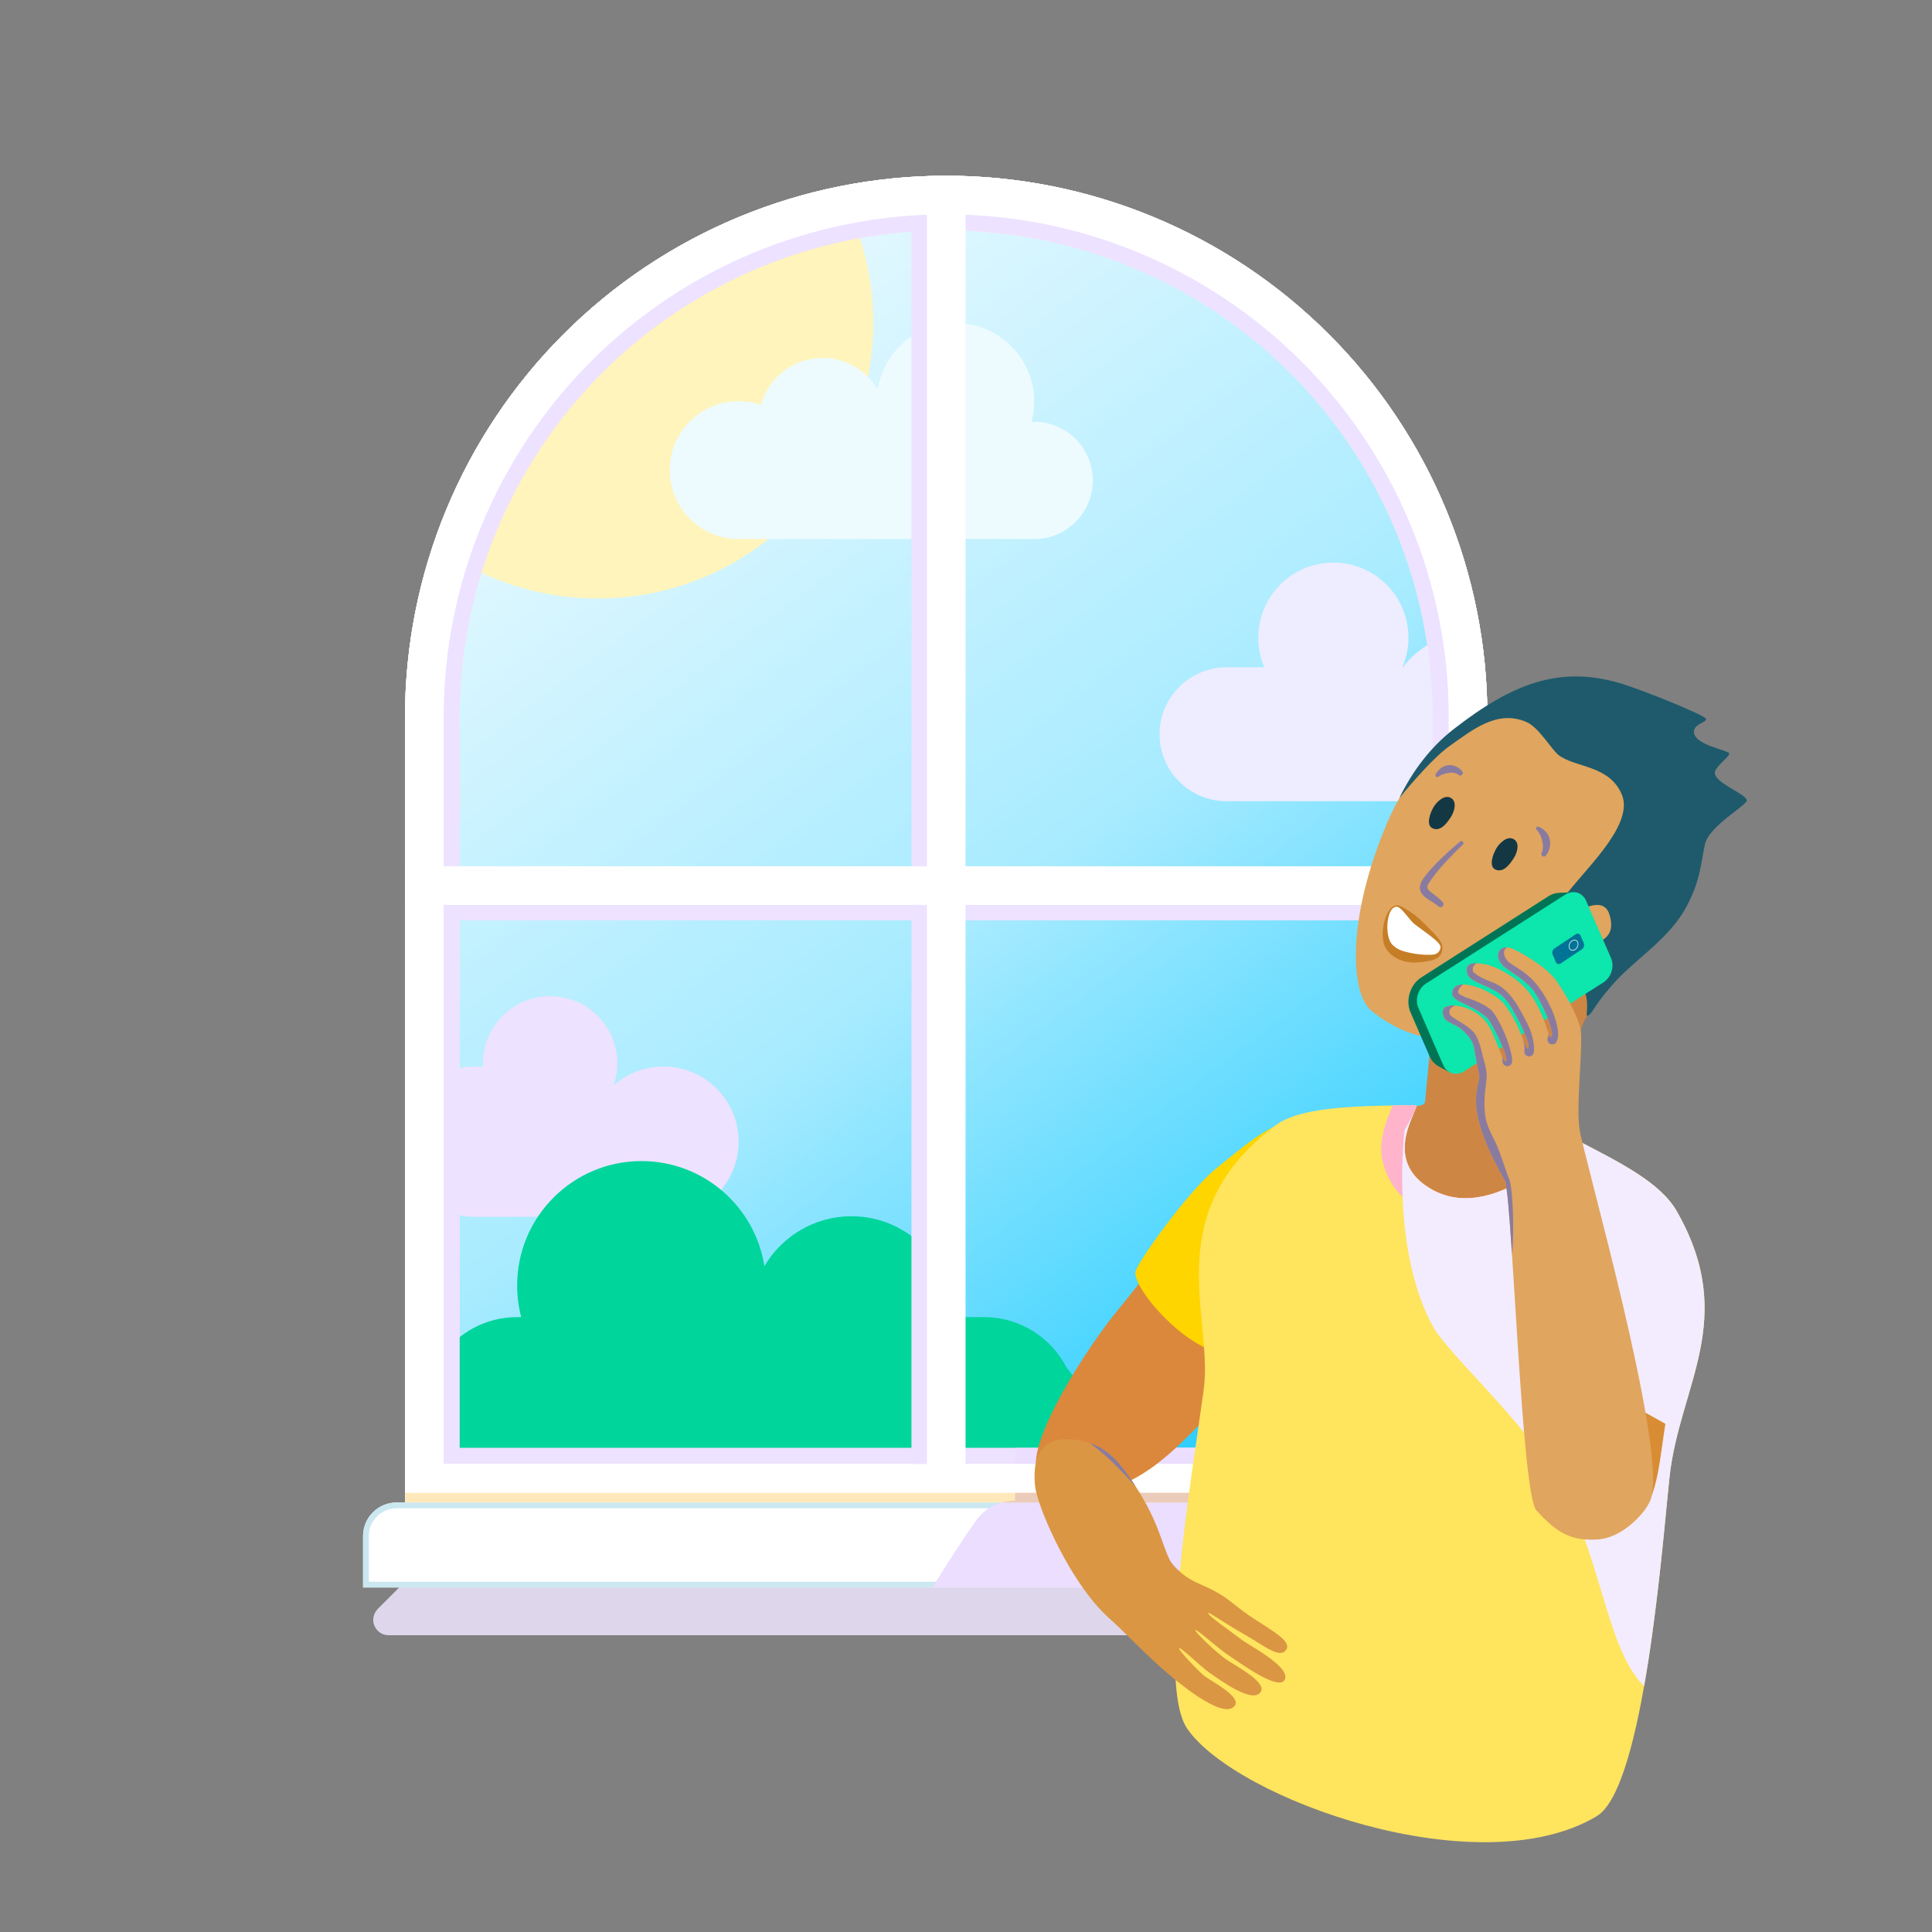 <svg width="240" height="240" viewBox="0 0 240 240" fill="none" xmlns="http://www.w3.org/2000/svg">
<rect x="0" y="0" width="240" height="240" fill="#808080" stroke="none"/>
<g clip-path="url(#clip0)">
<path fill-rule="evenodd" clip-rule="evenodd" d="M184.764 89.055C184.764 71.225 177.682 54.126 165.074 41.519C152.467 28.912 135.367 21.829 117.539 21.829C99.709 21.829 82.609 28.912 70.002 41.519C57.396 54.126 50.313 71.225 50.313 89.055C50.313 134.64 50.313 186.644 50.313 186.644H184.764V89.055Z" fill="url(#paint0_linear)"/>
<path fill-rule="evenodd" clip-rule="evenodd" d="M184.764 89.055C184.764 71.225 177.682 54.126 165.074 41.519C152.467 28.912 135.367 21.829 117.539 21.829C99.709 21.829 82.609 28.912 70.002 41.519C57.396 54.126 50.313 71.225 50.313 89.055C50.313 134.64 50.313 186.644 50.313 186.644H184.764V89.055ZM177.973 179.852V89.055C177.973 73.027 171.605 57.655 160.271 46.321C148.939 34.987 133.566 28.62 117.539 28.62C101.51 28.62 86.139 34.987 74.805 46.321C63.471 57.655 57.105 73.027 57.105 89.055V179.852H177.973Z" fill="#FFF0D0"/>
<path fill-rule="evenodd" clip-rule="evenodd" d="M184.764 89.055C184.764 71.225 177.682 54.126 165.074 41.519C152.467 28.912 135.367 21.829 117.539 21.829C99.709 21.829 82.609 28.912 70.002 41.519C57.396 54.126 50.313 71.225 50.313 89.055C50.313 134.64 50.313 186.644 50.313 186.644H184.764V89.055ZM179.965 181.844V89.055C179.965 72.499 173.388 56.62 161.681 44.913C149.973 33.205 134.095 26.628 117.539 26.628C100.982 26.628 85.103 33.205 73.397 44.913C61.69 56.62 55.113 72.499 55.113 89.055V181.844H179.965Z" fill="white"/>
<g style="mix-blend-mode:lighten">
<path fill-rule="evenodd" clip-rule="evenodd" d="M184.764 99.31C184.092 99.45 183.398 99.526 182.685 99.529C182.666 99.529 182.649 99.529 182.63 99.529H152.36C147.772 99.529 144.045 95.802 144.045 91.214C144.045 86.625 147.772 82.899 152.36 82.899H157.061C156.574 81.768 156.305 80.523 156.305 79.215C156.305 74.065 160.485 69.885 165.635 69.885C170.783 69.885 174.963 74.065 174.963 79.215C174.963 80.523 174.694 81.768 174.207 82.899H174.258C176.158 80.341 179.203 78.682 182.63 78.682C183.086 78.682 183.533 78.711 183.972 78.766C184.497 82.15 184.764 85.589 184.764 89.054V99.31Z" fill="#EDEDFF"/>
</g>
<g style="mix-blend-mode:lighten">
<path fill-rule="evenodd" clip-rule="evenodd" d="M50.314 138.375C51.687 134.927 55.056 132.484 58.994 132.484C59.332 132.484 59.668 132.503 59.999 132.539C59.99 132.393 59.987 132.247 59.987 132.098C59.987 127.49 63.728 123.749 68.336 123.749C72.943 123.749 76.685 127.49 76.685 132.098C76.685 133.055 76.524 133.977 76.224 134.836C77.873 133.374 80.042 132.484 82.418 132.484C87.57 132.484 91.755 136.669 91.755 141.824C91.755 143.996 91.011 145.995 89.768 147.583C88.705 149.705 86.509 151.164 83.977 151.164H59.848C59.718 151.164 59.589 151.159 59.459 151.152C59.306 151.159 59.15 151.164 58.994 151.164C55.056 151.164 51.687 148.721 50.314 145.27V138.375Z" fill="#EDE2FF"/>
</g>
<path fill-rule="evenodd" clip-rule="evenodd" d="M64.242 186.644C57.887 186.644 52.728 181.484 52.728 175.13C52.728 168.775 57.887 163.618 64.242 163.618H64.748C64.417 162.361 64.242 161.041 64.242 159.683C64.242 151.154 71.163 144.233 79.689 144.233C87.406 144.233 93.806 149.902 94.956 157.298C97.13 153.585 101.162 151.089 105.772 151.089C112.688 151.089 118.301 156.702 118.301 163.618H122.248C126.733 163.618 130.623 166.189 132.524 169.937C134.552 172.303 135.778 175.379 135.778 178.737C135.778 181.688 134.832 184.419 133.227 186.644H64.242Z" fill="#00D59C"/>
<path fill-rule="evenodd" clip-rule="evenodd" d="M103.998 23.205C106.844 28.197 108.471 33.971 108.471 40.123C108.471 59.012 93.135 74.346 74.249 74.346C66.601 74.346 59.534 71.831 53.834 67.584C57.112 57.855 62.608 48.913 70.004 41.517C79.37 32.154 91.215 25.835 103.998 23.205Z" fill="#FFF4BB"/>
<g style="mix-blend-mode:lighten">
<path fill-rule="evenodd" clip-rule="evenodd" d="M91.755 66.964C87.027 66.964 83.19 63.127 83.19 58.4C83.19 53.675 87.027 49.837 91.755 49.837C92.727 49.837 93.663 49.998 94.534 50.298C95.453 46.936 98.532 44.462 102.182 44.462C105.1 44.462 107.653 46.041 109.028 48.39C109.755 43.711 113.808 40.123 118.692 40.123C124.086 40.123 128.468 44.503 128.468 49.9C128.468 50.761 128.358 51.596 128.147 52.391H128.468C132.49 52.391 135.754 55.657 135.754 59.679C135.754 63.701 132.49 66.964 128.468 66.964H91.755Z" fill="#EDFBFF"/>
</g>
<path fill-rule="evenodd" clip-rule="evenodd" d="M184.764 89.055C184.764 71.225 177.682 54.126 165.074 41.519C152.467 28.912 135.367 21.829 117.539 21.829C99.709 21.829 82.609 28.912 70.002 41.519C57.396 54.126 50.313 71.225 50.313 89.055V186.644H184.764V89.055ZM177.973 179.852V89.055C177.973 73.027 171.605 57.655 160.271 46.321C148.939 34.987 133.566 28.62 117.539 28.62C101.51 28.62 86.139 34.987 74.805 46.321C63.471 57.655 57.105 73.027 57.105 89.055V179.852H177.973Z" fill="#EDE2FF"/>
<g style="mix-blend-mode:multiply">
<path fill-rule="evenodd" clip-rule="evenodd" d="M184.763 186.644H124.482C125.399 186.397 126.085 186.435 126.085 186.435L126.155 179.853H177.972V116.204L184.763 112.389V186.644Z" fill="#EBDEFF"/>
</g>
<path fill-rule="evenodd" clip-rule="evenodd" d="M184.764 89.055C184.764 71.225 177.682 54.126 165.074 41.519C152.467 28.912 135.367 21.829 117.539 21.829C99.709 21.829 82.609 28.912 70.002 41.519C57.396 54.126 50.313 71.225 50.313 89.055V186.644H184.764V89.055ZM179.965 181.844V89.055C179.965 72.499 173.388 56.62 161.681 44.913C149.973 33.205 134.095 26.628 117.539 26.628C100.982 26.628 85.103 33.205 73.397 44.913C61.69 56.62 55.113 72.499 55.113 89.055V181.844H179.965Z" fill="white"/>
<path d="M179.966 109.532H55.113V114.331H179.966V109.532Z" fill="#EDE2FF"/>
<path d="M184.766 107.611H50.314V112.411H184.766V107.611Z" fill="white"/>
<path d="M118.024 181.846V112.412H113.225V181.846H118.024Z" fill="#EDE2FF"/>
<path d="M118.024 107.611V28.62H113.225V107.611H118.024Z" fill="#EDE2FF"/>
<path d="M119.945 183.845L119.945 24.63H115.145L115.145 183.845H119.945Z" fill="white"/>
<path fill-rule="evenodd" clip-rule="evenodd" d="M52.2 194.584H189.186C189.186 194.584 186.651 197.126 184.348 199.433C181.982 201.804 178.773 203.136 175.426 203.136H48.279C47.499 203.136 46.806 202.669 46.506 201.951C46.206 201.232 46.389 200.408 46.937 199.859C49.344 197.447 52.2 194.584 52.2 194.584Z" fill="#DED6EB"/>
<path fill-rule="evenodd" clip-rule="evenodd" d="M189.975 190.813C189.975 188.511 188.11 186.644 185.806 186.644C164.754 186.644 70.322 186.644 49.271 186.644C46.969 186.644 45.101 188.511 45.101 190.813C45.101 193.766 45.101 197.204 45.101 197.204H189.975V190.813Z" fill="white"/>
<path fill-rule="evenodd" clip-rule="evenodd" d="M189.975 190.813C189.975 188.511 188.11 186.644 185.806 186.644C164.754 186.644 70.322 186.644 49.271 186.644C46.969 186.644 45.101 188.511 45.101 190.813C45.101 193.766 45.101 197.204 45.101 197.204H189.975V190.813ZM189.257 196.484V190.813C189.257 188.909 187.712 187.363 185.806 187.363C164.754 187.363 70.322 187.363 49.271 187.363C47.365 187.363 45.82 188.909 45.82 190.813V196.484H189.257Z" fill="#CBE8F1"/>
<g style="mix-blend-mode:multiply">
<path fill-rule="evenodd" clip-rule="evenodd" d="M124.48 186.644H185.807C188.109 186.644 189.976 188.511 189.976 190.812C189.976 193.766 189.976 197.205 189.976 197.205H115.807C117.722 194.162 119.858 190.839 121.281 188.842C122.234 187.508 123.491 186.91 124.48 186.644Z" fill="#EBDEFF"/>
</g>
<path d="M184.767 185.445H50.315V186.644H184.767V185.445Z" fill="#FFE9BA"/>
<path fill-rule="evenodd" clip-rule="evenodd" d="M126.097 185.444H184.763V186.644H124.48C125.399 186.397 126.085 186.435 126.085 186.435L126.097 185.444Z" fill="#EBCBBA"/>
<path fill-rule="evenodd" clip-rule="evenodd" d="M201.495 121.043C201.495 121.043 197.51 124.431 196.353 127.942C194.111 134.74 194.935 138.657 195.263 142.098C195.482 144.38 200.25 151.779 199.619 152.254C197.622 153.763 187.14 161.874 180.44 159.004C172.967 155.805 169.507 140.056 169.032 137.805C168.965 137.481 171.981 137.627 174.326 137.541C175.782 137.486 176.982 137.383 177.023 136.891C177.333 133.089 178.168 127.532 177.587 123.351" fill="#CE8645"/>
<path fill-rule="evenodd" clip-rule="evenodd" d="M203.68 90.607C190.036 81.505 177.416 90.154 172.274 102.32C167.253 114.201 167.752 123.496 170.374 125.574C175.258 129.45 179.96 129.913 187.334 128.134C191.006 127.251 196.076 124.171 200.199 120.95C202.761 118.947 204.99 117.031 206.196 115.123C214.147 102.519 210.148 94.923 203.68 90.607Z" fill="#E0A55E"/>
<path fill-rule="evenodd" clip-rule="evenodd" d="M176.543 128.715C178.618 128.863 181.174 128.947 184.229 128.047C184.666 127.918 185.129 128.158 185.275 128.587C181.901 129.24 179.101 129.329 176.543 128.715Z" fill="#476B76"/>
<path fill-rule="evenodd" clip-rule="evenodd" d="M179.053 117.656C179.054 116.943 177.858 116.063 176.152 114.584C175.048 113.625 174.054 112.514 173.49 112.548C172.112 112.629 171.681 116.203 172.456 117.43C173.423 118.965 175.695 119.21 177.678 118.969C178.714 118.843 179.054 118.324 179.053 117.656Z" fill="white"/>
<path fill-rule="evenodd" clip-rule="evenodd" d="M179.158 117.655C179.188 117.312 178.972 116.914 178.562 116.422C178.085 115.849 177.335 115.156 176.437 114.255C176.259 114.102 176.092 113.936 175.912 113.792C175.418 113.401 174.921 113.092 174.509 112.839C174.083 112.578 173.737 112.416 173.485 112.461C173.362 112.472 173.249 112.51 173.139 112.565C172.918 112.674 172.722 112.864 172.547 113.12C172.267 113.528 172.049 114.095 171.914 114.708C171.671 115.802 171.728 117.004 172.078 117.669C172.507 118.451 173.222 118.99 174.091 119.306C174.325 119.391 174.572 119.455 174.828 119.498C175.069 119.539 175.317 119.564 175.569 119.568C176.288 119.583 177.022 119.482 177.723 119.33C178.236 119.204 178.587 119.027 178.812 118.785C179.104 118.469 179.209 118.091 179.155 117.655L179.158 117.655ZM178.952 117.656C178.911 117.983 178.78 118.248 178.509 118.424C178.306 118.556 178.022 118.607 177.634 118.607C176.982 118.625 176.315 118.566 175.67 118.46C175.46 118.426 175.253 118.385 175.05 118.34C174.846 118.297 174.647 118.249 174.455 118.193C174.065 118.076 173.7 117.933 173.389 117.711C173.182 117.564 172.989 117.401 172.833 117.193C172.385 116.594 172.238 115.3 172.416 114.24C172.509 113.681 172.684 113.18 172.967 112.888C173.116 112.734 173.297 112.644 173.496 112.633C173.65 112.639 173.825 112.75 174.024 112.923C174.395 113.245 174.781 113.793 175.264 114.345C175.355 114.447 175.448 114.548 175.548 114.645C175.65 114.739 175.76 114.823 175.867 114.912C176.874 115.663 177.7 116.239 178.255 116.723C178.665 117.078 178.925 117.364 178.95 117.654L178.952 117.656Z" fill="#C67E26"/>
<path fill-rule="evenodd" clip-rule="evenodd" d="M180.224 101.504C180.674 100.831 181.038 99.578 180.233 99.119C179.374 98.627 178.416 99.747 178.174 100.114C177.659 100.895 177.099 102.474 177.938 102.882C179.017 103.405 179.856 102.056 180.224 101.504Z" fill="#133844"/>
<path fill-rule="evenodd" clip-rule="evenodd" d="M188.028 106.627C188.478 105.953 188.842 104.701 188.037 104.242C187.178 103.749 186.22 104.87 185.978 105.237C185.462 106.018 184.903 107.597 185.742 108.005C186.821 108.527 187.66 107.179 188.028 106.627Z" fill="#133844"/>
<path fill-rule="evenodd" clip-rule="evenodd" d="M181.37 104.545C180.259 105.48 179.281 106.372 178.479 107.19C177.748 107.935 177.166 108.622 176.757 109.215C176.329 109.844 176.312 110.329 176.472 110.731C176.589 111.024 176.822 111.29 177.142 111.531C177.376 111.709 177.66 111.876 177.955 112.066C178.194 112.22 178.445 112.382 178.676 112.586C178.824 112.73 179.063 112.729 179.209 112.58C179.355 112.433 179.353 112.194 179.205 112.047C178.854 111.665 178.457 111.36 178.097 111.089C177.852 110.904 177.629 110.737 177.47 110.558C177.392 110.471 177.324 110.388 177.31 110.28C177.291 110.118 177.356 109.937 177.502 109.701C177.859 109.119 178.379 108.444 179.03 107.698C179.771 106.851 180.677 105.914 181.713 104.928C181.819 104.832 181.828 104.67 181.733 104.566C181.639 104.459 181.476 104.45 181.37 104.545Z" fill="#897BA0"/>
<path fill-rule="evenodd" clip-rule="evenodd" d="M173.835 99.135C175.414 95.856 177.689 92.828 180.533 90.613C187.902 84.866 193.762 82.677 201.204 84.858C203.99 85.674 211.782 88.844 211.924 89.286C212.068 89.732 210.517 89.888 210.428 90.819C210.268 92.528 214.676 93.178 214.81 93.582C214.935 93.963 213.02 95.24 213.027 95.991C213.039 97.299 216.665 98.47 216.994 99.394C217.193 99.953 212.252 102.592 211.784 104.911C211.235 107.639 211.16 109.451 209.555 112.527C207.741 116.005 204.249 118.45 201.703 120.871C200.738 121.79 199.551 123.141 198.706 124.288C198.031 125.205 197.659 126.016 197.189 126.199C196.937 126.297 197.4 124.812 196.952 123.47C196.39 121.8 195.051 120.079 196.03 118.44C196.904 116.979 201.118 117.545 199.944 113.643C199.003 110.514 194.653 114.44 193.781 113.667C191.785 111.891 203.654 103.723 201.446 98.647C199.867 95.014 195.716 95.396 193.618 93.802C192.771 93.159 191.171 90.356 189.616 89.687C185.937 88.1 182.81 90.767 180.132 92.626C177.691 94.321 173.835 99.135 173.835 99.135Z" fill="#1E5A6C"/>
<path fill-rule="evenodd" clip-rule="evenodd" d="M190.922 103.12C191.063 103.261 191.157 103.421 191.257 103.587C191.352 103.745 191.407 103.913 191.468 104.084C191.507 104.196 191.536 104.308 191.565 104.421C191.592 104.532 191.624 104.643 191.64 104.758C191.701 105.151 191.693 105.556 191.513 105.922C191.421 106.071 191.467 106.269 191.616 106.361C191.766 106.453 191.964 106.407 192.056 106.258C192.322 105.917 192.477 105.52 192.542 105.105C192.584 104.822 192.573 104.533 192.512 104.255C192.481 104.115 192.436 103.981 192.374 103.85C192.313 103.723 192.242 103.598 192.155 103.486C192.077 103.385 192.002 103.286 191.905 103.199C191.693 103.003 191.466 102.842 191.189 102.725C191.08 102.653 190.931 102.68 190.858 102.789C190.786 102.898 190.813 103.047 190.922 103.12Z" fill="#897BA0"/>
<path fill-rule="evenodd" clip-rule="evenodd" d="M178.728 96.455C178.974 96.271 179.235 96.189 179.497 96.111C179.624 96.072 179.747 96.054 179.872 96.032C179.992 96.01 180.112 95.989 180.232 95.985C180.566 95.972 180.9 96.021 181.17 96.243C181.292 96.368 181.495 96.37 181.62 96.248C181.746 96.124 181.75 95.922 181.626 95.796C181.331 95.411 180.918 95.184 180.463 95.085C180.269 95.045 180.066 95.036 179.863 95.062C179.734 95.077 179.604 95.108 179.479 95.156C179.358 95.203 179.243 95.257 179.13 95.329C179.034 95.391 178.94 95.455 178.855 95.536C178.67 95.71 178.509 95.901 178.375 96.14C178.287 96.238 178.296 96.39 178.394 96.475C178.493 96.562 178.643 96.554 178.728 96.455Z" fill="#897BA0"/>
<path fill-rule="evenodd" clip-rule="evenodd" d="M128.821 182.794C127.567 179.031 134.968 167.395 139.117 162.418C142.172 158.756 144.909 154.763 147.925 151.1C152.494 145.553 159.88 143.822 162.254 146.208C164.068 148.03 166.066 150.993 165.527 153.554C164.413 158.882 160.301 163.625 155.175 169.906C150.984 175.041 146.085 180.485 142.096 182.981C138.112 185.475 130.679 188.371 128.821 182.794Z" fill="#DB883C"/>
<path fill-rule="evenodd" clip-rule="evenodd" d="M134.064 178.922C137.169 179.47 138.822 181.299 140.509 183.791C143.937 188.859 144.193 191.461 145.241 193.641C145.815 194.838 147.041 195.415 147.392 196.291C148.507 199.075 147.503 200.82 143.01 202.637C136.864 205.121 128.869 188.182 128.559 184.423C128.201 180.081 130.041 178.212 134.064 178.922Z" fill="#DB9643"/>
<path fill-rule="evenodd" clip-rule="evenodd" d="M135.476 179.291C137.708 180.085 139.095 181.708 140.504 183.791C140.712 184.098 140.912 184.398 141.096 184.688C140.384 183.879 139.661 183.114 138.797 182.231C137.758 181.163 136.729 180.289 135.611 179.442C135.555 179.401 135.51 179.349 135.476 179.291Z" fill="#897BA0"/>
<path fill-rule="evenodd" clip-rule="evenodd" d="M161.032 139.221C158.138 139.226 154.574 142.3 151.001 145.213C147.49 148.076 141.006 157.166 141.026 158.088C141.064 159.799 144.037 163.523 147.162 165.858C150.017 167.991 153.569 169.126 155.047 168.882C158.791 168.27 159.597 167.413 161.171 164.92C164.245 160.051 170.405 149.254 168.97 145.225C168.003 142.504 163.926 139.214 161.032 139.221Z" fill="#FFD500"/>
<path fill-rule="evenodd" clip-rule="evenodd" d="M198.344 225.621C183.703 234.366 153.451 223.497 147.466 214.718C143.673 209.157 148.009 183.728 149.528 172.652C150.764 163.633 143.827 150.826 158.414 139.817C161.499 137.491 168.239 137.377 175.879 137.279C176.675 137.27 171.522 143.507 177.201 147.35C185.359 152.868 195.33 141.336 195.987 141.681C201.117 144.356 206.231 146.855 208.288 150.451C215.97 163.879 208.649 172.07 207.401 183.432C206.532 191.358 204.304 222.06 198.344 225.621Z" fill="#FFE45E"/>
<path fill-rule="evenodd" clip-rule="evenodd" d="M173.01 137.322C173.949 137.305 174.906 137.293 175.881 137.279C176.675 137.269 171.52 143.506 177.2 147.348C184.599 152.352 193.483 143.343 195.568 141.872C195.299 142.331 195.026 142.786 194.747 143.233C192.835 146.292 190.673 148.959 188.201 150.425C185.681 151.917 181.892 152.251 178.58 151.205C175.149 150.118 172.267 147.61 171.65 143.65C171.441 142.311 171.724 140.747 172.276 139.165C172.49 138.548 172.744 137.929 173.01 137.322Z" fill="#FFB4CC"/>
<g style="mix-blend-mode:multiply">
<path fill-rule="evenodd" clip-rule="evenodd" d="M175.65 138.249C174.815 140.152 172.898 144.437 177.2 147.348C185.36 152.868 195.33 141.337 195.988 141.68C201.116 144.356 206.232 146.854 208.289 150.451C215.971 163.88 208.649 172.07 207.401 183.431C206.914 187.877 206 199.485 204.238 209.453C199.434 204.783 198.947 192.886 193.365 183.56C188.954 176.191 179.828 168.125 177.985 164.742C172.677 155.003 174.477 140.403 174.477 140.403L175.65 138.249Z" fill="#F3ECFF"/>
</g>
<path fill-rule="evenodd" clip-rule="evenodd" d="M195.127 111.311C195.516 111.575 195.839 111.959 196.055 112.455L198.426 117.908C199.079 119.412 198.474 121.361 197.073 122.253L181.311 132.318C180.942 132.556 180.551 132.695 180.164 132.743L180.181 133.252L178.756 132.495C178.261 132.239 177.846 131.804 177.589 131.212L175.219 125.759C174.566 124.255 175.17 122.306 176.572 121.411L192.333 111.349C192.806 111.044 193.312 110.903 193.8 110.903L195.59 110.831L195.127 111.311Z" fill="#007556"/>
<path fill-rule="evenodd" clip-rule="evenodd" d="M194.442 111.132C195.417 110.509 196.579 110.855 197.035 111.903L200.125 119.009C200.58 120.058 200.158 121.415 199.183 122.037L181.883 133.084C180.906 133.708 179.744 133.362 179.288 132.314L176.198 125.208C175.743 124.159 176.165 122.802 177.142 122.178L194.442 111.132Z" fill="#0DE6AC"/>
<path fill-rule="evenodd" clip-rule="evenodd" d="M192.874 118.567C192.767 118.311 192.864 117.979 193.091 117.828L195.746 116.054C195.974 115.902 196.245 115.987 196.353 116.243L196.743 117.174C196.85 117.43 196.753 117.762 196.526 117.913L193.87 119.688C193.643 119.839 193.372 119.754 193.264 119.498L192.874 118.567Z" fill="#007397"/>
<path fill-rule="evenodd" clip-rule="evenodd" d="M195.243 116.859C194.94 117.066 194.793 117.483 194.912 117.788C195.035 118.101 195.387 118.188 195.698 117.976C196.001 117.769 196.149 117.353 196.029 117.048C195.907 116.734 195.555 116.647 195.243 116.859ZM195.286 116.922C195.552 116.741 195.854 116.807 195.959 117.075C196.067 117.351 195.93 117.726 195.655 117.913C195.389 118.094 195.087 118.027 194.983 117.76C194.875 117.484 195.012 117.109 195.286 116.922Z" fill="white"/>
<path fill-rule="evenodd" clip-rule="evenodd" d="M191.655 183.158C190.556 180.364 190.227 174.598 193.086 172.023C194.009 171.19 198.943 172.844 200.227 173.309C201.18 173.655 206.882 176.87 206.882 176.87C206.882 176.87 206.649 178.344 206.279 180.986C205.418 187.132 203.892 188.538 202.291 188.991C199.954 189.654 192.754 185.951 191.655 183.158Z" fill="#D88D34"/>
<path fill-rule="evenodd" clip-rule="evenodd" d="M205.112 186.096C207.052 179.551 196.653 143.433 196.213 140.259C195.799 137.261 196.546 131.31 196.401 128.309C196.342 127.069 195.074 124.362 193.369 121.884C192.286 120.309 189.57 118.639 187.954 117.881C186.468 117.181 185.384 118.488 186.647 119.898C187.115 120.42 189.722 121.805 190.682 123.317C192.144 125.621 193.21 128.714 192.662 128.845C192.311 128.928 191.962 125.936 189.963 123.309C188.528 121.425 185.857 120.009 184.372 119.765C182.448 119.449 182.09 119.879 182.247 120.842C182.405 121.81 184.057 122.199 185.231 122.822C185.921 123.188 186.6 123.451 187.508 124.777C188.535 126.28 190.288 129.969 189.819 130.214C189.399 130.434 188.983 127.367 186.82 124.684C185.563 123.125 180.72 121.047 180.398 123.267C180.221 124.489 182.848 124.669 184.748 126.456C185.35 127.022 187.545 131.563 187.069 131.82C186.647 132.047 185.664 128.189 184.526 126.85C182.659 124.652 179.038 124.324 179.232 125.809C179.425 127.284 180.582 126.82 181.984 128.258C183.298 129.608 183.043 130.104 183.452 132.016C184.064 134.876 183.697 133.196 183.399 135.907C183.038 139.209 185.156 143.518 186.927 146.624C187.848 148.242 188.974 185.521 190.847 187.606C193.481 190.538 195.313 191.463 198.565 191.228C201.666 191.005 204.63 187.724 205.112 186.096Z" fill="#E0A55E"/>
<path fill-rule="evenodd" clip-rule="evenodd" d="M187.822 155.771C187.495 150.792 187.2 147.11 186.924 146.626C185.155 143.518 183.036 139.208 183.399 135.906C183.694 133.197 184.061 134.877 183.449 132.016C183.041 130.106 183.298 129.607 181.983 128.258C180.582 126.821 179.422 127.284 179.23 125.811C179.144 125.148 179.814 124.846 180.75 124.908C180.498 125.019 180.147 125.189 180.063 125.537C180.03 125.681 180.051 125.849 180.128 126.048C180.157 126.122 180.226 126.18 180.303 126.245C180.445 126.367 180.625 126.482 180.824 126.605C181.558 127.056 182.509 127.562 183.14 128.323C183.519 128.779 183.927 129.909 184.172 131.119C184.234 131.421 184.716 132.739 184.685 133.773C184.663 134.538 184.148 136.842 184.57 138.949C184.815 140.168 185.386 141.066 185.789 141.932C186.461 143.377 186.912 145.078 187.493 146.544C187.973 147.754 188.095 153.204 187.845 155.656C187.841 155.697 187.834 155.735 187.822 155.771ZM181.753 122.297C181.705 122.333 181.594 122.42 181.529 122.489C181.354 122.679 181.172 122.919 181.148 123.101C181.117 123.356 181.244 123.464 181.388 123.55C181.527 123.632 181.676 123.701 181.813 123.778C182.115 123.948 183.91 124.397 185.139 125.379C185.623 125.765 186.374 127.09 186.95 128.479C187.529 129.88 187.92 131.344 187.831 131.932C187.781 132.261 187.476 132.487 187.15 132.436C186.821 132.386 186.595 132.081 186.646 131.755C186.665 131.618 186.636 131.421 186.581 131.179C186.783 131.62 186.948 131.884 187.068 131.819C187.543 131.563 185.347 127.022 184.745 126.456C182.847 124.668 180.219 124.491 180.397 123.267C180.495 122.58 181.028 122.304 181.753 122.297ZM189.221 129.185C189.489 129.883 189.653 130.3 189.818 130.214C190.286 129.969 188.534 126.281 187.507 124.779C186.598 123.452 185.919 123.188 185.23 122.823C184.054 122.199 182.403 121.813 182.245 120.843C182.115 120.037 182.343 119.605 183.55 119.67C183.543 119.672 183.536 119.672 183.531 119.674C183.099 119.758 182.83 120.229 182.998 120.725C183.034 120.759 183.212 120.929 183.365 121.035C183.797 121.335 184.431 121.661 185.072 121.901C186.063 122.271 187.387 122.775 188.933 125.642C189.432 126.564 189.948 127.459 190.228 128.335C190.591 129.468 190.598 130.531 190.533 130.785C190.449 131.107 190.121 131.299 189.801 131.215C189.48 131.131 189.288 130.804 189.372 130.483C189.41 130.334 189.374 129.811 189.221 129.185ZM192.355 128.337C192.477 128.676 192.568 128.868 192.659 128.846C193.209 128.714 192.143 125.621 190.68 123.317C189.72 121.805 187.114 120.421 186.646 119.898C185.597 118.726 186.166 117.627 187.241 117.69C186.739 117.901 186.78 118.518 186.962 118.902C187.25 119.511 187.786 119.785 188.417 120.183C189.201 120.677 190.135 121.297 191.088 122.54C192.429 124.292 193.396 126.605 193.538 128.083C193.59 128.623 193.519 129.065 193.377 129.381C193.243 129.684 192.887 129.82 192.585 129.686C192.283 129.552 192.146 129.197 192.28 128.894C192.343 128.753 192.364 128.563 192.355 128.337Z" fill="#897BA0"/>
<path fill-rule="evenodd" clip-rule="evenodd" d="M137.312 200.54C140.187 203.243 142.484 205.667 144.907 207.747C145.584 208.329 152.039 213.966 153.418 211.84C154.146 210.714 150.417 208.805 149.664 208.237C149.008 207.743 146.339 204.941 146.467 204.751C146.617 204.524 149.094 206.985 150.225 207.775C151.549 208.697 155.704 211.771 156.629 210.135C157.317 208.915 153.566 206.989 152.362 206.166C151.134 205.326 148.341 202.663 148.491 202.492C148.649 202.318 151.266 204.775 152.883 205.815C154.14 206.623 158.915 210.157 159.61 208.632C160.326 207.056 155.159 204.389 154.403 203.807C153.098 202.804 149.905 200.607 150.094 200.37C150.195 200.247 152.276 201.733 154.59 203.039C157.067 204.436 159.101 206.226 159.833 204.83C160.351 203.843 157.994 202.532 155.772 201.087C153.935 199.891 152.828 198.827 151.847 198.214C149.32 196.636 148.408 196.856 146.528 195.203C145.602 194.391 143.896 193.346 142.928 192.437" fill="#DB9643"/>
</g>
<defs>
<linearGradient id="paint0_linear" x1="76.361" y1="41.759" x2="184.764" y2="185.444" gradientUnits="userSpaceOnUse">
<stop stop-color="#E7F9FF"/>
<stop offset="0.47" stop-color="#A8EBFF"/>
<stop offset="1" stop-color="#00C4FF"/>
</linearGradient>
<clipPath id="clip0">
<rect width="240" height="240" fill="white"/>
</clipPath>
</defs>
</svg>
